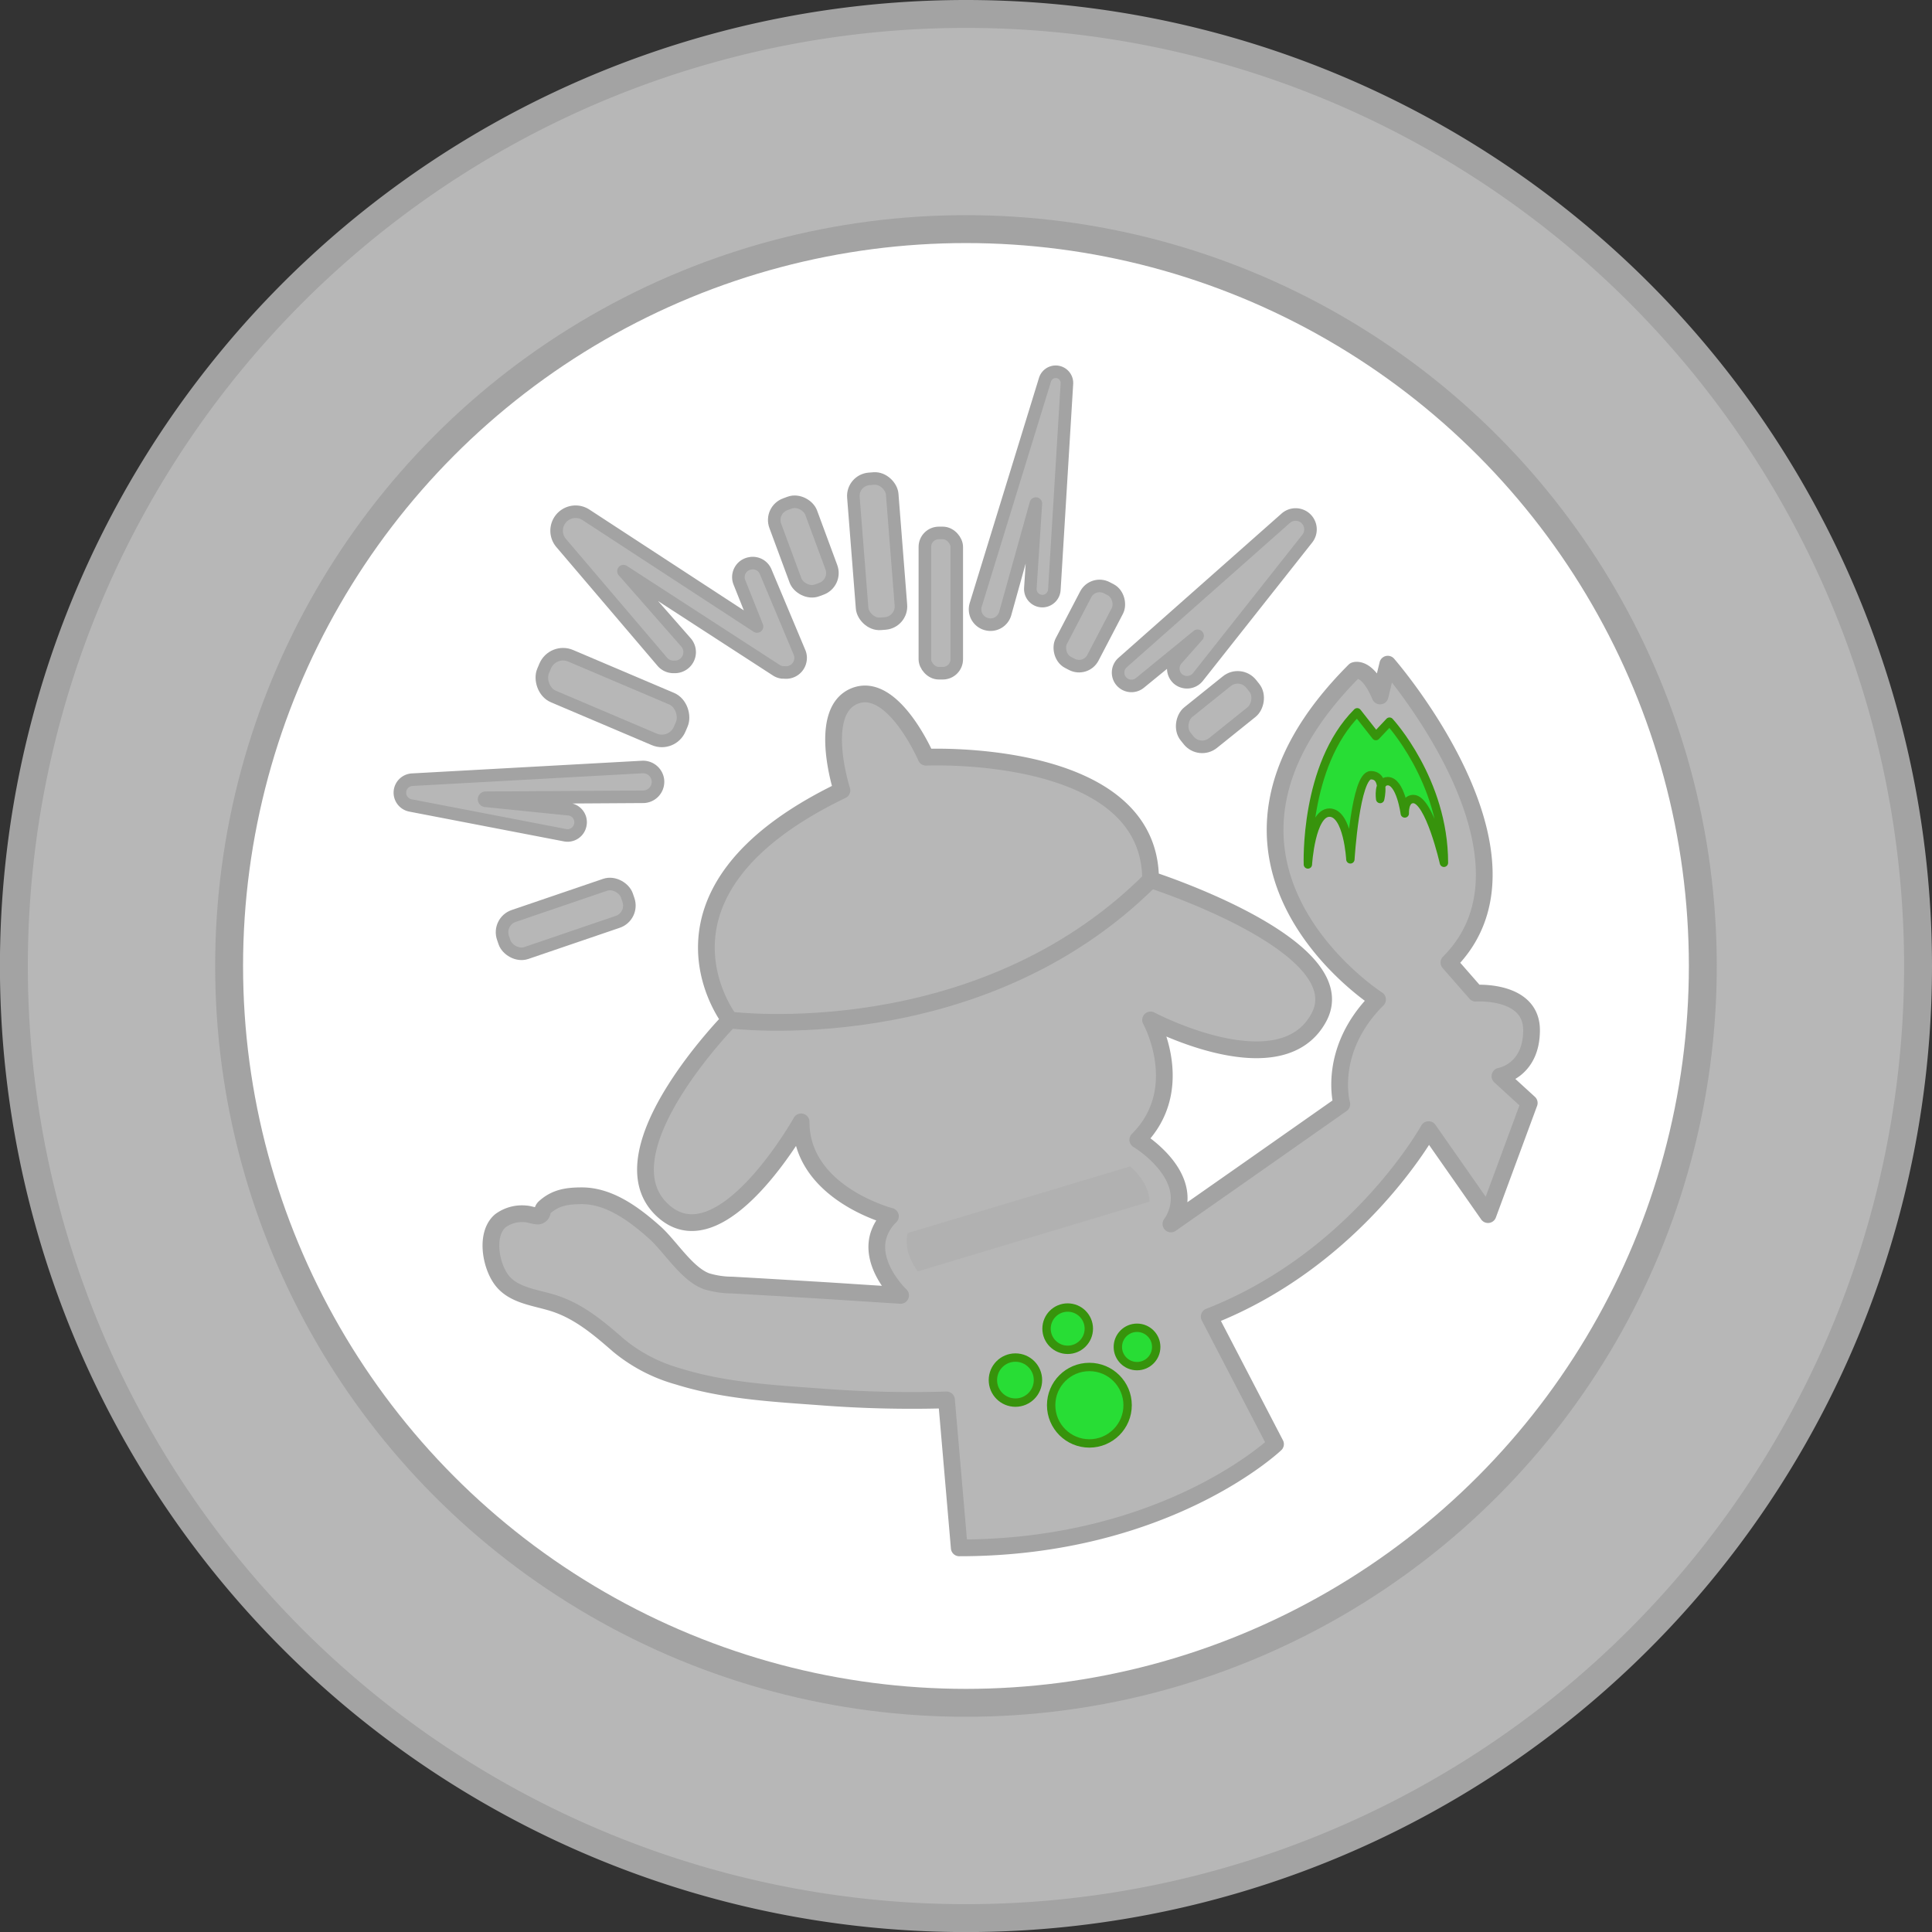 <svg xmlns="http://www.w3.org/2000/svg" viewBox="0 0 276.93 276.93"><rect x="0" y="0" width="276.93" height="276.93" fill="#333333" stroke="none"/><defs><style>.cls-1,.cls-3,.cls-6{fill:#b7b7b7;}.cls-1,.cls-2,.cls-3,.cls-6{stroke:#a3a3a3;}.cls-1,.cls-2{stroke-miterlimit:10;stroke-width:4px;}.cls-2{fill:#fff;}.cls-3,.cls-4,.cls-6{stroke-linecap:round;stroke-linejoin:round;}.cls-3{stroke-width:2.4px;}.cls-4{fill:#28dd35;stroke:#37930c;stroke-width:1.2px;}.cls-5{fill:#a3a3a3;opacity:0.3;}.cls-6{stroke-width:1.8px;}</style></defs><g id="Layer_2" data-name="Layer 2"><g id="Layer_1-2" data-name="Layer 1"><path class="cls-1" d="M274.93,138.46A136.47,136.47,0,1,1,138.46,2,136.47,136.47,0,0,1,274.93,138.46Z"/><circle class="cls-2" cx="138.46" cy="138.46" r="105.62"/><path class="cls-3" d="M215,154.26l4.2,3.84-5.91,16-8.52-12.18s-10.24,18.52-31.44,26.8l9.5,18.28s-15.6,14.87-45.33,14.87l-1.83-21.21a169.54,169.54,0,0,1-18.31-.45c-6.74-.49-13.63-.88-20.13-2.91a23.13,23.13,0,0,1-8.56-4.45c-2.82-2.46-5.69-4.91-9.33-6.06-2.55-.81-5.52-1.06-7.25-3.09s-2.63-6.75-.39-8.7a5.22,5.22,0,0,1,3.67-1c.41,0,1.59.42,1.92.27.64-.28.28-.77.78-1.22,1.56-1.4,3.23-1.65,5.33-1.65,4,0,7.57,2.7,10.45,5.26,2.23,2,4.62,6,7.45,7a12.8,12.8,0,0,0,3.65.54c3.74.21,7.49.43,11.23.66,2.42.14,4.84.3,7.26.46l5.65.36a12.64,12.64,0,0,1-1.4-1.64c-1.17-1.6-2.54-4.2-1.8-6.85a6.5,6.5,0,0,1,1.74-2.85s-12.8-3.29-12.8-13.53c0,0-11.7,20.85-20.1,12.44s9.87-27.05,9.87-27.05-14.26-18.29,16.08-32.91c0,0-3.66-11.33,1.83-13.53s10.23,8.78,10.23,8.78,32.18-1.46,32.18,17.55c0,0,29.61,9.5,24.13,19.74s-24.13.37-24.13.37,5.48,9.87-1.83,17.18a16.25,16.25,0,0,1,2.48,1.91c1.61,1.49,3.4,3.73,3.45,6.35a6.39,6.39,0,0,1-1.18,3.8l8.57-6,2.7-1.89,13.22-9.28s-2.19-7.68,5.12-15c0,0-30.71-19.74-3.29-47.16,0,0,1.83-.73,3.66,3.65l1.1-4.56s24,27.51,8.77,42.77l3.84,4.39s8-.55,8,5.3S215,154.26,215,154.26Z"/><path class="cls-3" d="M104.61,146.21s35.64,4.57,60.32-20.1"/><circle class="cls-4" cx="156.15" cy="201.42" r="5.48"/><circle class="cls-4" cx="162.98" cy="193.07" r="2.75"/><circle class="cls-4" cx="153.04" cy="190.45" r="3.03"/><circle class="cls-4" cx="145.55" cy="197.82" r="3.23"/><path class="cls-4" d="M187.47,123.91s-.55-14.19,7.07-21.81l2.68,3.41,1.95-2.07s7.8,8.41,7.8,20.23c0,0-2.07-9.14-4.39-9.14-1.34,0-1.22,2.07-1.22,2.07s-.61-4.63-2.44-4.63c-1.46,0-1.09,2.56-1.09,2.56s.85-3.41-1.34-3.41-2.93,12.06-2.93,12.06-.36-6.7-3-6.7S187.47,123.91,187.47,123.91Z"/><path class="cls-5" d="M164.78,172.25l-33.23,10c-.94-1.29-2-3.37-1.44-5.51l31.9-9.56C163.3,168.34,164.74,170.14,164.78,172.25Z"/><rect class="cls-6" x="71.7" y="128.91" width="18.77" height="5.61" rx="2.46" transform="translate(-38.17 33.22) rotate(-18.83)"/><path class="cls-6" d="M92.08,109.94l-33,1.82a1.87,1.87,0,0,0-1.76,1.75h0a1.87,1.87,0,0,0,1.51,1.94L81,119.72a1.86,1.86,0,0,0,2.18-1.48h0A1.86,1.86,0,0,0,81.56,116l-12-1.22a.22.22,0,0,1,0-.43l22.62-.14a2.15,2.15,0,0,0,2.11-2.5h0A2.15,2.15,0,0,0,92.08,109.94Z"/><rect class="cls-6" x="77.15" y="96.82" width="21.28" height="6.34" rx="2.78" transform="translate(46.09 -26.37) rotate(23.02)"/><path class="cls-6" d="M109.77,82l4.83,11.51a2,2,0,0,1,.12,1.19h0a2.08,2.08,0,0,1-2.32,1.68l-.27,0a2,2,0,0,1-.85-.31L89.37,81.87l8.95,10.2a2.13,2.13,0,0,1,.5,1.78h0a2.12,2.12,0,0,1-2,1.74h-.2a2.1,2.1,0,0,1-1.7-.75l-14.48-17a2.72,2.72,0,0,1,.18-3.73h0A2.72,2.72,0,0,1,84,73.8l24.51,16L106,83.51a2,2,0,0,1,1.47-2.75h0A2,2,0,0,1,109.77,82Z"/><rect class="cls-6" x="112.4" y="71.76" width="5.48" height="13.16" rx="2.4" transform="translate(-20.02 44.81) rotate(-20.3)"/><rect class="cls-6" x="122.94" y="68.59" width="5.58" height="20.84" rx="2.45" transform="translate(-5.8 10.08) rotate(-4.49)"/><rect class="cls-6" x="132.57" y="76.39" width="4.57" height="20.11" rx="2"/><path class="cls-6" d="M139.86,86.69l9.93-32.27a1.61,1.61,0,0,1,1.44-1.13h0a1.61,1.61,0,0,1,1.7,1.7l-1.8,29.55a1.74,1.74,0,0,1-1.63,1.62h0a1.73,1.73,0,0,1-1.81-1.84l.79-12.14-4.39,15.75a2.19,2.19,0,0,1-2.57,1.56h0A2.2,2.2,0,0,1,139.86,86.69Z"/><rect class="cls-6" x="153.59" y="83.7" width="5.12" height="12.06" rx="2.24" transform="translate(59.2 -62.04) rotate(27.55)"/><path class="cls-6" d="M160.88,95,184.3,74.28a2.14,2.14,0,0,1,2.74-.07h0a2.14,2.14,0,0,1,.34,3L171.7,97.05a2,2,0,0,1-2.86.26h0a2,2,0,0,1-.18-2.79l3-3.39-8.26,6.75a1.92,1.92,0,0,1-2.87-.5h0A1.92,1.92,0,0,1,160.88,95Z"/><rect class="cls-6" x="172.01" y="96.04" width="5.67" height="12.06" rx="2.48" transform="translate(144.92 -98.16) rotate(51.22)"/></g></g></svg>
